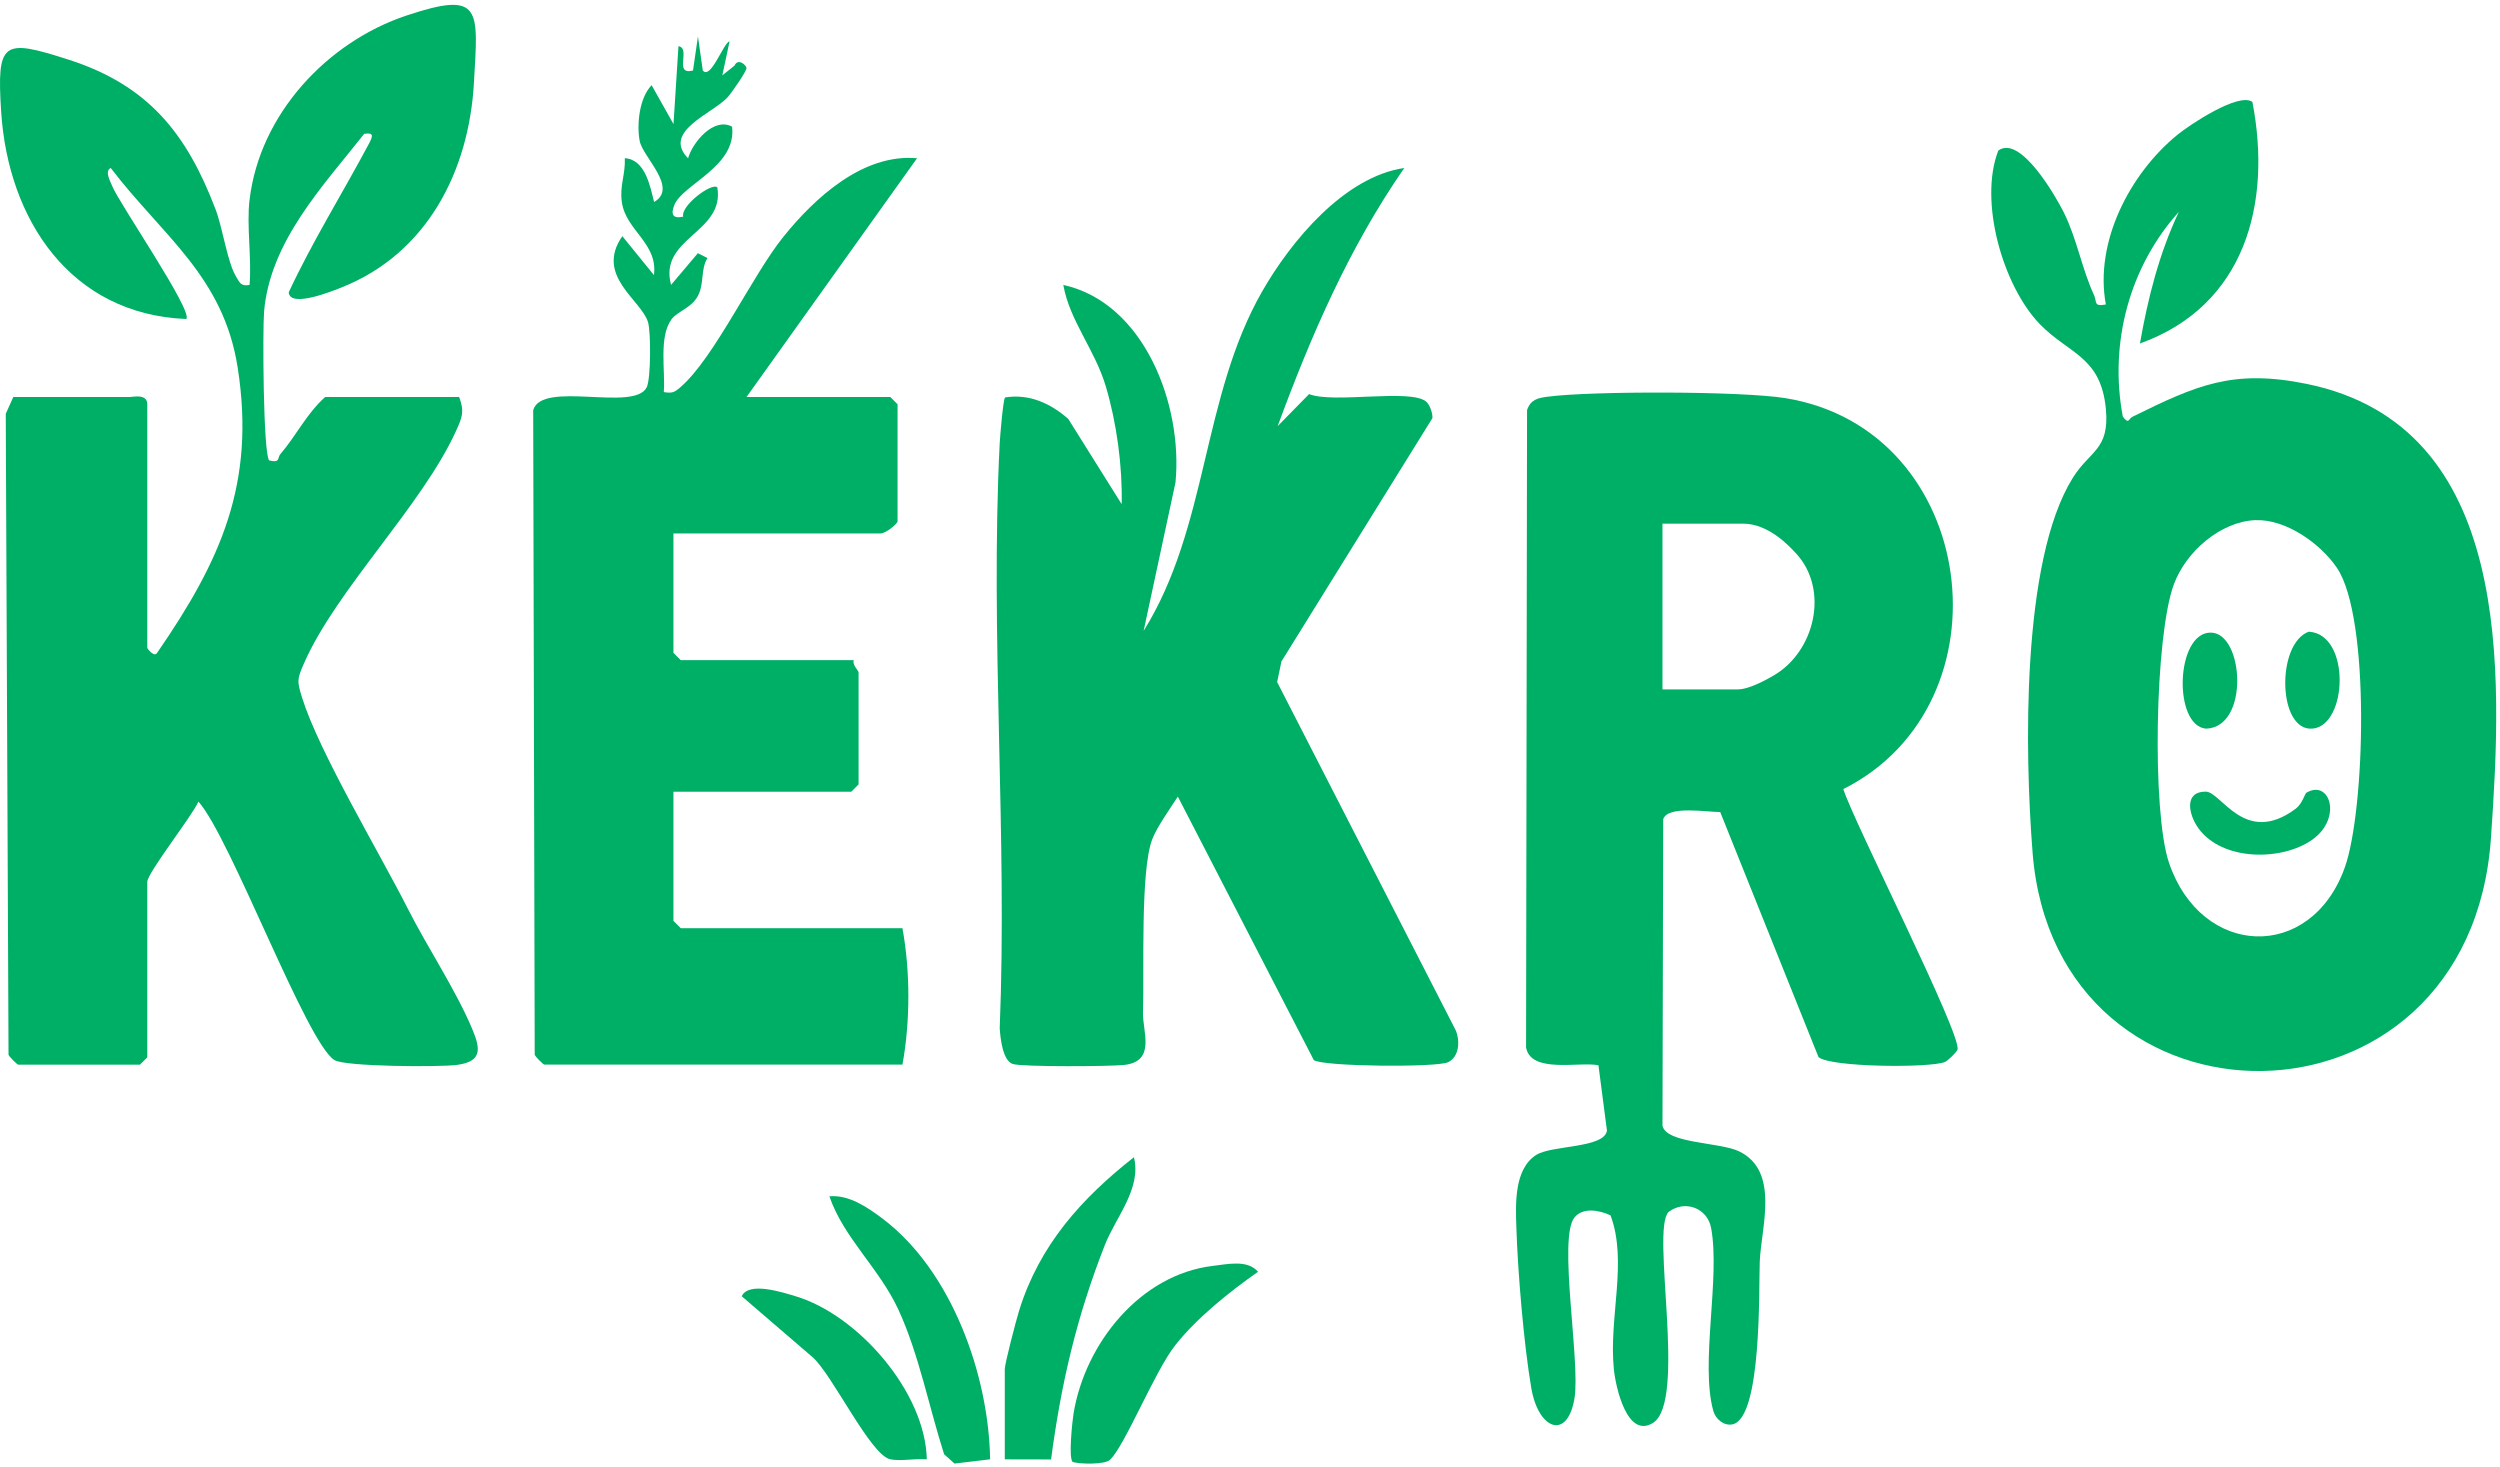 <svg width="513" height="301" viewBox="0 0 513 301" fill="none" xmlns="http://www.w3.org/2000/svg">
<path d="M51.22 40.96C53.29 23.45 67.11 8.62 83.43 3.18C99.06 -2.03 98.1 1.88 97.25 17C96.23 35.13 87.64 51.96 70.2 58.94C68.62 59.57 59.42 63.36 59.25 59.97C64.14 49.49 70.3 39.64 75.72 29.46C76.56 27.88 76.71 27.15 74.73 27.47C66.24 38.23 55.43 49.52 54.19 63.93C53.87 67.7 54.01 93.07 55.23 94.47C57.56 95.08 56.9 93.91 57.52 93.2C60.74 89.47 62.96 84.79 66.73 81.47H94.22C95.35 84.42 94.84 85.66 93.61 88.36C86.68 103.68 69.01 120.98 62.38 136.12C60.93 139.43 60.93 139.74 62 143.19C65.39 154.15 77.92 175.08 83.7 186.49C87.69 194.38 93.59 203.22 96.94 211.24C98.63 215.28 98.94 217.84 93.76 218.52C90.11 218.99 70.92 218.89 68.65 217.54C62.96 214.15 47.32 171.9 40.72 164.49C39.45 167.41 30.22 179.14 30.22 180.97V216.97L28.72 218.47H3.73C3.56 218.47 1.97 216.93 1.75 216.45L1.18 84.91L2.73 81.46H26.72C27.29 81.46 30.22 80.73 30.22 82.96V132.96C30.22 133.08 31.67 134.96 32.23 133.98C45.29 115.03 52.49 99.22 48.77 75.41C45.84 56.68 33.39 48.43 22.72 34.47C21.41 35.11 22.64 37.2 23.02 38.17C24.36 41.59 39.79 64.03 38.21 65.46C14.48 64.51 1.67 45.1 0.24 22.95C-0.7 8.38 0.58 7.92 13.98 12.21C30.39 17.46 38.28 27.33 44.23 42.95C45.72 46.85 46.63 53.72 48.43 56.74C49.2 58.02 49.45 58.8 51.21 58.46C51.68 52.88 50.56 46.41 51.21 40.96H51.22Z" fill="#00AF66"/>
<path d="M352.98 166.63C350.27 166.65 342.22 165.24 341.29 168.1L341.14 230.97C341.84 234.68 352.89 234.34 356.85 236.25C365.28 240.32 361.38 251.86 361.1 258.92C360.89 264.27 361.58 291.01 355.5 292.28C353.78 292.64 352.05 291.22 351.58 289.55C348.84 279.78 353.04 262.28 351.12 251.98C350.35 247.85 345.71 246.16 342.39 248.7C338.69 252.41 346.24 287.61 339.18 291.99C333.89 295.27 331.54 284.68 331.16 280.95C330.09 270.3 334.04 258.91 330.48 249.39C328.22 248.34 324.8 247.65 323.05 249.87C319.7 254.13 324.31 279.45 323.09 286.9C321.66 295.6 315.7 293.42 314.23 284.88C312.7 275.97 311.45 261.06 311.16 251.95C311.01 247.25 310.62 239.97 315.2 237.01C318.41 234.94 329.18 235.67 329.75 232L328 218.59C324.05 217.81 314.14 220.35 313.15 214.95L313.35 84.15C314.1 81.97 315.56 81.67 317.6 81.4C326.46 80.22 357.32 80.23 366.38 81.7C406.05 88.14 413.14 144.4 378.25 161.92C380.31 168.55 402.77 212.7 401.67 215.41C401.45 215.96 399.68 217.68 399.1 217.92C396.08 219.17 375.58 219.03 373.16 216.92L352.98 166.61V166.63ZM341.14 141.46H356.64C358.99 141.46 362.76 139.3 363.85 138.67C372.43 133.78 375.43 120.99 368.54 113.55C367.17 112.07 362.94 107.45 357.64 107.45H341.14V141.45V141.46Z" fill="#00AF66"/>
<path d="M439.12 70.46C440.76 61.11 443.06 52.04 447.1 43.47C436.97 54.74 432.76 70.39 435.6 85.49C436.9 87.17 436.69 85.96 437.62 85.5C450.66 79.08 458.14 75.68 473.31 78.77C515.85 87.44 513.51 137.89 511.14 172.01C506.75 235.17 421.85 235.21 417.09 175C415.49 154.76 414.71 115.22 425.29 98.13C428.83 92.41 432.89 92.38 432.13 83.97C431.14 73.12 424.51 72.64 418.58 66.52C410.96 58.64 406.01 41.27 410.05 30.9C414.56 27.55 421.87 40.33 423.5 43.61C426.21 49.08 427.23 55.26 429.67 60.49C430.37 61.98 429.51 62.96 432.12 62.48C429.75 49.71 437.01 35.67 446.8 27.66C449.32 25.6 459.39 18.89 462.19 20.91C466.23 41.77 460.69 62.74 439.13 70.48L439.12 70.46ZM462.88 106.73C455.65 106.99 448.54 113.22 446.07 119.92C442.18 130.44 441.54 166.58 445.07 177.02C451.7 196.59 474.2 197.45 481.15 178.01C485.34 166.27 486.42 126.71 479.55 116.54C476.21 111.59 469.12 106.52 462.89 106.74L462.88 106.73Z" fill="#00AF66"/>
<path d="M288.161 34.47C276.821 50.84 269.031 68.83 262.171 87.45L268.621 80.87C273.681 82.87 289.521 79.67 292.681 82.44C293.381 83.05 294.021 84.81 293.931 85.8L262.951 135.73L262.071 139.96L298.711 211.41C299.631 213.59 299.451 216.84 297.161 217.96C294.871 219.08 271.441 218.88 269.591 217.53L241.691 163.46C240.121 165.92 237.441 169.63 236.441 172.22C233.981 178.63 234.811 199.18 234.541 207.79C234.421 211.57 237.291 217.77 230.731 218.52C227.821 218.85 209.661 218.95 207.821 218.33C205.741 217.63 205.281 213.06 205.141 211.01C206.741 171.41 203.151 130.35 205.141 90.93C205.201 89.77 205.841 81.83 206.251 81.55C211.211 80.76 215.561 82.77 219.201 85.95L230.171 103.46C230.331 95.62 229.151 86.79 226.901 79.25C224.651 71.71 219.491 65.84 218.191 58.47C234.881 62.14 242.751 83.22 241.211 99L234.671 129.46C247.961 108.15 246.581 81.48 259.001 59.79C264.921 49.45 275.841 36.27 288.161 34.47Z" fill="#00AF66"/>
<path d="M111.701 218.46C111.371 218.37 109.931 216.91 109.721 216.44L109.411 84.16C111.231 77.97 130.211 84.61 132.711 79.46C133.571 77.68 133.571 68.2 132.991 66.17C131.671 61.56 122.021 56.62 127.701 48.46L134.191 56.45C135.031 49.87 128.431 47.33 127.601 41.47C127.121 38.09 128.371 35.73 128.211 32.46C132.401 32.72 133.401 38.18 134.221 41.45C139.261 38.54 131.891 32.26 131.261 28.91C130.631 25.56 131.171 20.11 133.711 17.48L138.201 25.46L139.221 9.47C141.871 9.93 138.131 15.5 142.201 14.47L143.221 7.47L144.211 14.46C145.841 16.47 148.451 8.76 149.711 8.47L148.221 15.47L150.711 13.47C151.471 11.8 153.181 13.43 153.181 13.97C153.191 14.63 150.111 19.1 149.251 20.02C146.111 23.37 135.811 27 141.191 32.48C142.111 29.21 146.471 23.96 150.221 25.99C151.221 34.21 140.041 37.79 138.351 42.12C137.621 44 138.041 44.93 140.191 44.46C139.621 42.21 146.151 37.33 147.201 38.47C148.751 47.8 135.081 48.77 137.701 58.46L143.201 51.96L145.171 52.95C143.811 55.2 144.451 57.8 143.451 60.21C142.231 63.17 139.081 63.76 137.781 65.54C135.141 69.16 136.561 76.16 136.211 80.46C137.981 80.74 138.401 80.51 139.661 79.42C146.581 73.43 154.341 56.53 160.781 48.55C167.221 40.57 177.091 31.48 188.181 32.47L153.191 81.46H182.681L184.181 82.96V106.96C184.181 107.49 181.671 109.55 180.611 109.47H138.191V133.96L139.691 135.46H175.181C174.861 136.44 176.181 137.63 176.181 137.96V160.96L174.681 162.46H138.191V188.96L139.691 190.46H185.181C186.801 199.33 186.801 209.61 185.181 218.46H111.701Z" fill="#00AF66"/>
<path d="M206.181 299.46V280.96C206.181 279.76 208.551 270.79 209.131 268.91C213.311 255.49 221.881 245.96 232.681 237.46C234.291 243.87 228.971 249.73 226.711 255.49C220.951 270.14 217.751 283.83 215.681 299.48L206.191 299.46H206.181Z" fill="#00AF66"/>
<path d="M203.16 299.45L195.86 300.32L193.73 298.41C190.68 288.88 188.55 277.85 184.37 268.78C180.45 260.27 173.09 253.98 170.19 245.48C174.21 245.12 178.01 247.74 181.1 250.06C195.31 260.77 202.91 282.22 203.17 299.46L203.16 299.45Z" fill="#00AF66"/>
<path d="M248.95 259.75C251.89 259.41 256 258.44 258.15 260.97C252.29 265.08 245.67 270.36 241.2 275.99C236.96 281.32 230.72 296.93 227.72 299.59C226.65 300.54 221.7 300.46 220.15 300.01C219.19 299.42 220.05 291.53 220.29 290.07C222.63 275.73 233.94 261.49 248.96 259.75H248.95Z" fill="#00AF66"/>
<path d="M190.181 299.46C187.811 299.23 184.961 299.89 182.701 299.45C178.621 298.65 170.761 281.96 166.701 278.46L152.201 265.99C153.641 262.89 160.651 265.22 163.191 265.97C176.021 269.77 189.901 285.64 190.181 299.47V299.46Z" fill="#00AF66"/>
<path d="M473.28 162.66C478.12 159.83 480.7 167.92 474.46 172.32C468.22 176.72 456.01 176.73 451.12 169.97C449.08 167.14 448.1 162.43 452.61 162.44C455.82 162.45 460.63 173.75 471.09 165.94C472.44 164.93 472.96 162.85 473.27 162.67L473.28 162.66Z" fill="#00AF66"/>
<path d="M473.761 129.62C482.411 130.13 481.741 148.83 474.561 149.51C467.381 150.19 467.021 132.07 473.761 129.62Z" fill="#00AF66"/>
<path d="M453.62 129.81C460.47 129.81 461.65 149.27 452.67 149.52C445.89 148.91 446.42 129.82 453.62 129.81Z" fill="#00AF66"/>
</svg>
